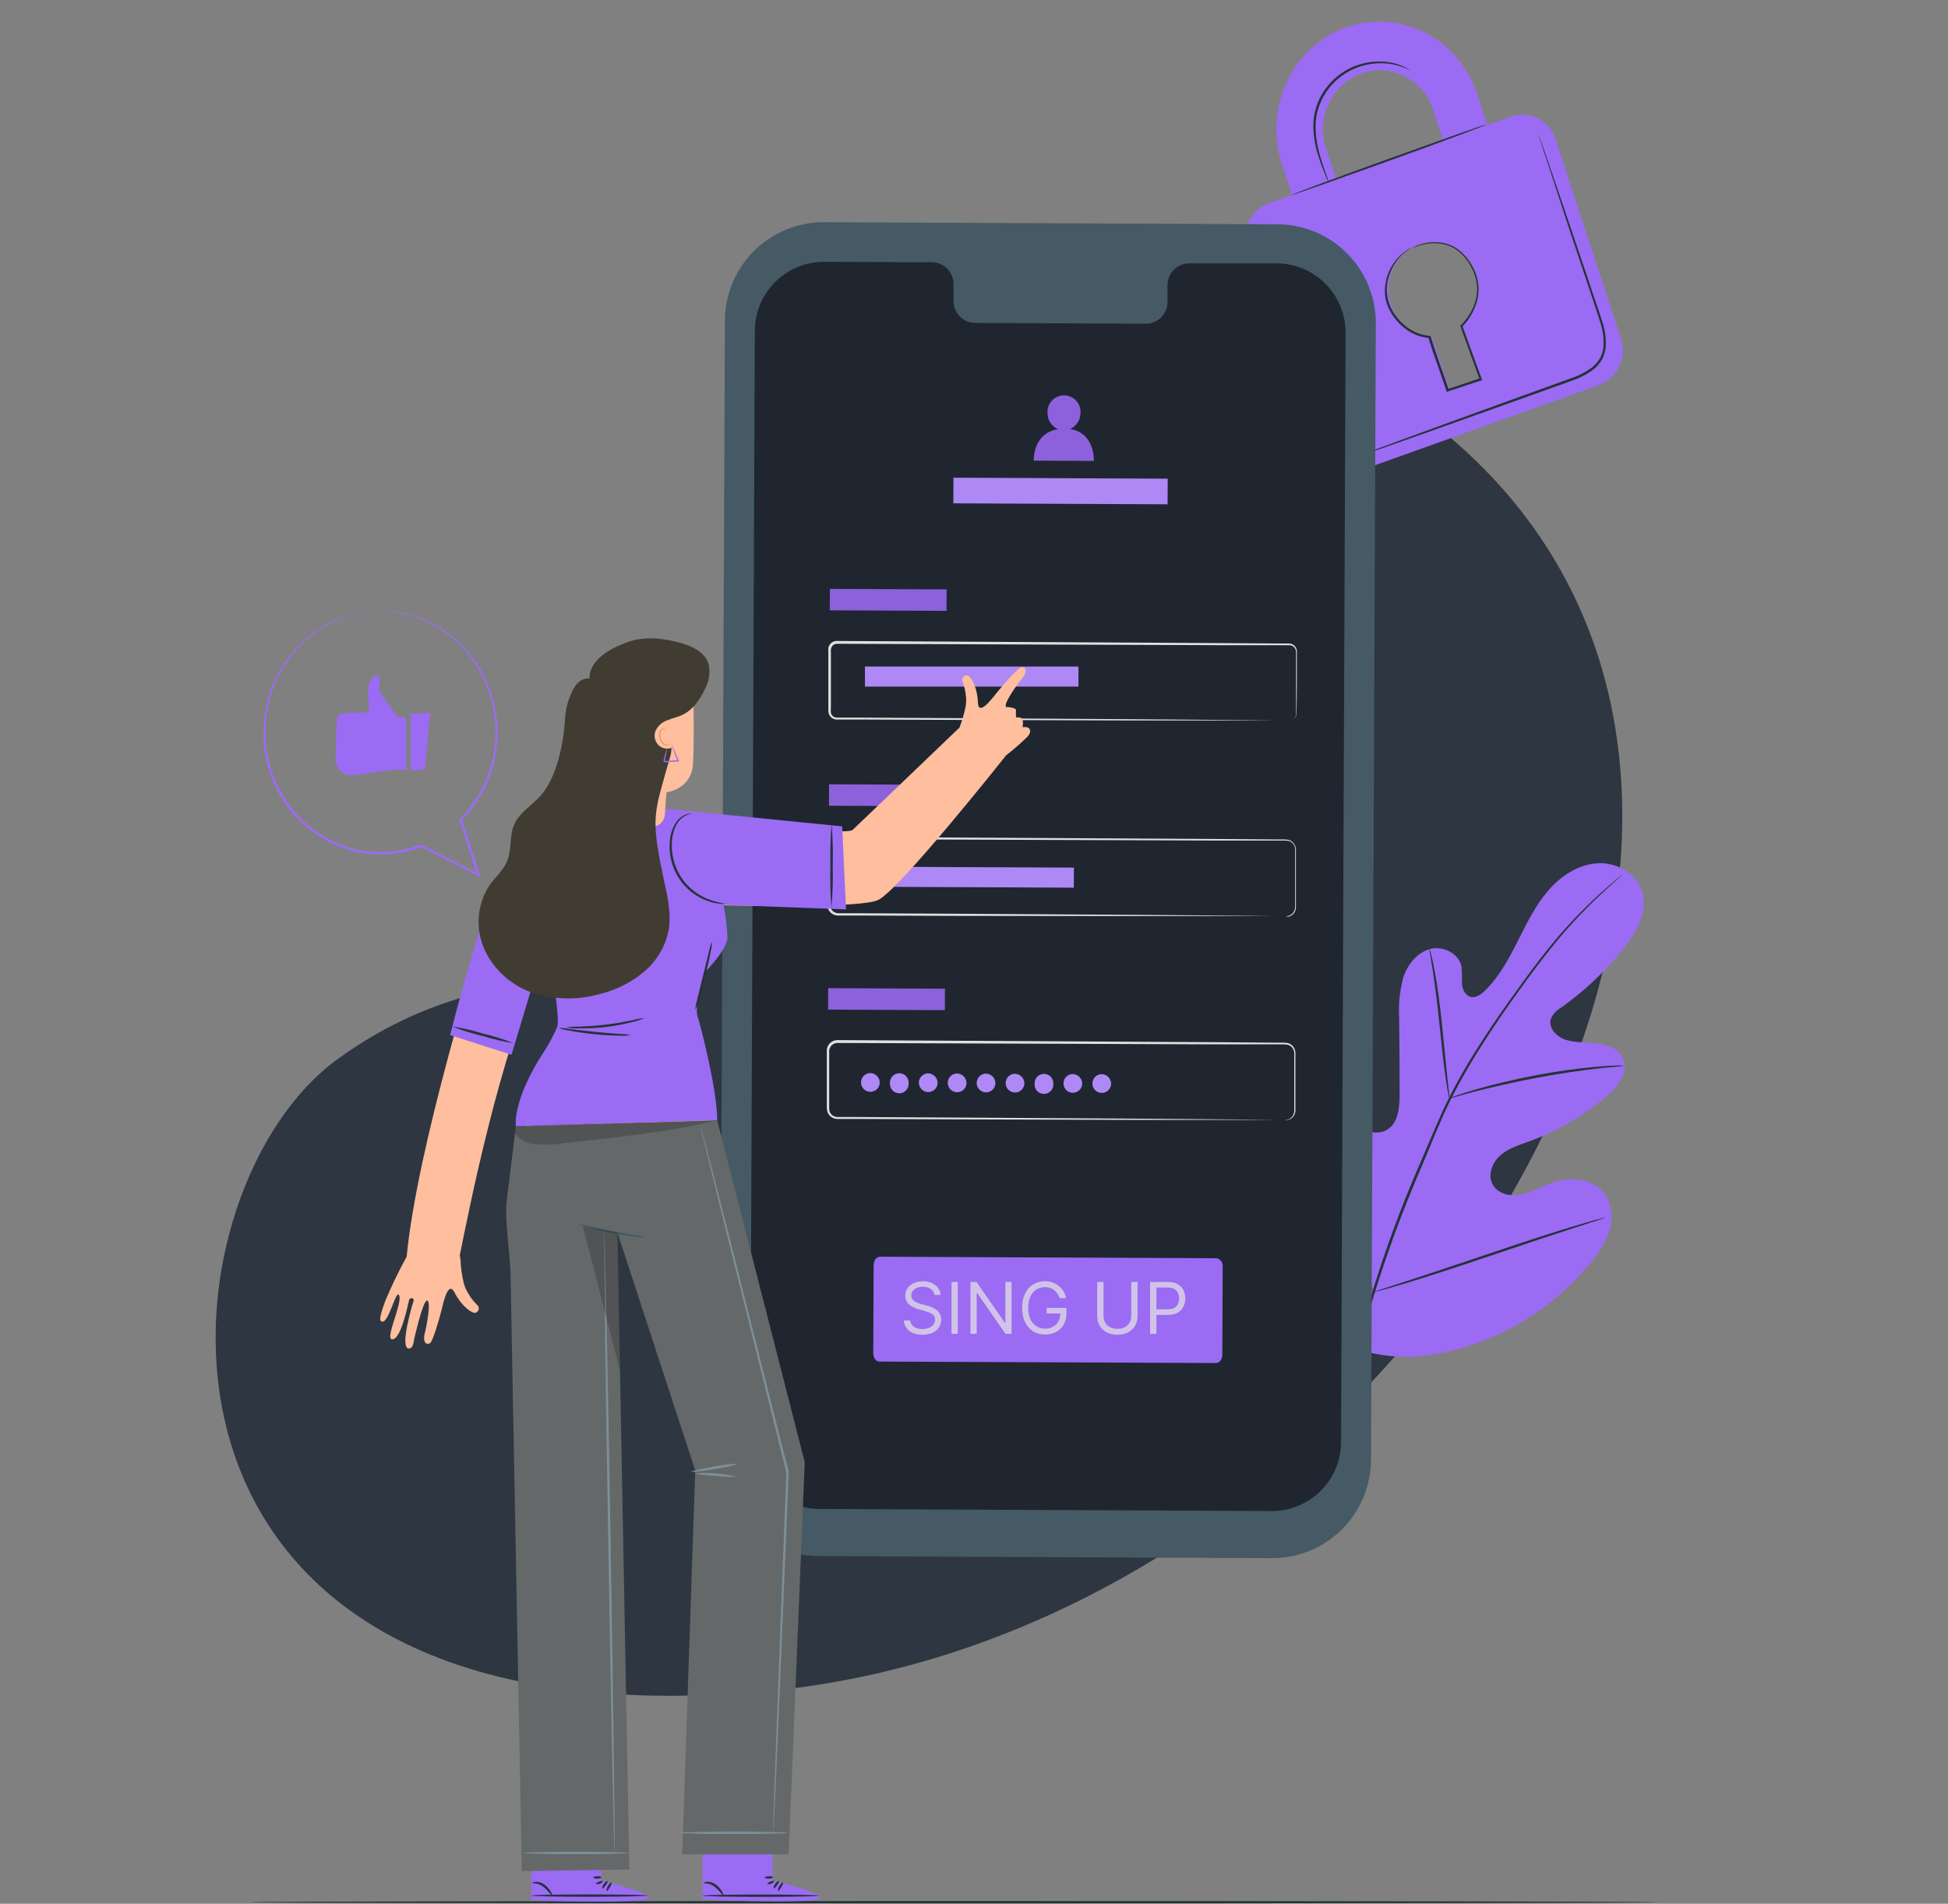 <svg width="222" height="217" viewBox="0 0 222 217" fill="none" xmlns="http://www.w3.org/2000/svg">
<rect x="0" y="0" width="222" height="217" fill="#808080" stroke="none"/>
<path d="M165.876 50.389C146.933 33.836 121.291 50.389 96.379 85.222C71.467 120.056 59.621 105.396 38.444 120.749C17.267 136.102 11.602 198.993 86.215 192.879C160.827 186.764 215.395 93.602 165.876 50.389Z" fill="#2E3641"/>
<path d="M188.879 216.823C188.879 216.896 152.959 216.958 108.665 216.958C64.37 216.958 28.435 216.896 28.435 216.823C28.435 216.751 64.349 216.689 108.665 216.689C152.98 216.689 188.879 216.756 188.879 216.823Z" fill="#263238"/>
<path d="M153.88 153.498C145.888 147.917 144.077 137.556 144.393 128.239C144.445 126.688 144.274 125.043 145.014 123.682C145.753 122.322 147.481 121.385 148.873 122.037C150.026 122.58 150.528 123.925 151.175 125.037C152.037 126.519 153.302 127.726 154.821 128.519C155.809 129.036 157.035 129.346 158.013 128.808C159.358 128.069 159.513 126.222 159.503 124.67C159.503 121.784 159.485 118.901 159.451 116.021C159.358 114.475 159.515 112.924 159.917 111.428C160.398 109.959 161.468 108.598 162.932 108.184C164.396 107.771 166.222 108.624 166.553 110.135C166.61 110.774 166.626 111.417 166.6 112.059C166.641 112.705 166.941 113.414 167.546 113.611C168.152 113.807 168.783 113.357 169.248 112.902C170.841 111.35 171.928 109.328 172.936 107.331C173.945 105.334 174.933 103.281 176.382 101.579C177.83 99.877 179.832 98.527 182.072 98.397C184.311 98.268 186.644 99.644 187.203 101.817C187.762 103.989 186.494 106.208 185.134 107.972C183.081 110.591 180.661 112.899 177.949 114.826C177.419 115.115 176.997 115.567 176.744 116.114C176.407 117.149 177.385 118.183 178.404 118.509C179.558 118.892 180.809 118.773 182.025 118.918C183.241 119.063 184.534 119.59 184.994 120.728C185.625 122.311 184.301 123.967 183.003 125.053C180.396 127.225 177.435 128.935 174.25 130.107C173.112 130.521 171.917 130.888 170.997 131.684C170.076 132.481 169.528 133.873 170.081 134.964C170.635 136.055 172.057 136.402 173.252 136.18C174.447 135.957 175.507 135.316 176.645 134.886C178.771 134.085 181.513 134.229 182.853 136.066C183.268 136.698 183.53 137.419 183.62 138.17C183.71 138.921 183.624 139.683 183.37 140.395C182.852 141.813 182.055 143.113 181.027 144.218C177.639 148.266 173.237 151.342 168.271 153.131C163.341 154.838 158.773 155.303 153.875 153.508" fill="#9B6BF3"/>
<path d="M184.927 99.675C184.927 99.675 184.88 99.727 184.777 99.82L184.317 100.229C183.913 100.591 183.318 101.118 182.568 101.817C180.442 103.791 178.467 105.923 176.661 108.195C175.507 109.628 174.312 111.252 173.04 113.016C171.767 114.78 170.453 116.683 169.15 118.706C167.76 120.839 166.487 123.046 165.338 125.317C164.738 126.501 164.21 127.738 163.667 129L162.063 132.853C159.949 137.708 158.109 142.676 156.549 147.736C155.293 151.875 154.427 156.123 153.963 160.424C153.662 163.327 153.613 166.25 153.818 169.161C153.901 170.196 153.978 170.987 154.051 171.525C154.082 171.784 154.102 171.991 154.123 172.141V172.353C154.101 172.286 154.085 172.216 154.076 172.146C154.051 171.996 154.019 171.794 153.978 171.536C153.885 171.018 153.787 170.201 153.694 169.166C153.444 166.25 153.461 163.317 153.745 160.404C154.181 156.084 155.028 151.816 156.275 147.658C157.821 142.584 159.657 137.603 161.774 132.74L163.418 128.901C163.962 127.644 164.494 126.398 165.1 125.208C166.258 122.93 167.541 120.718 168.943 118.582C170.267 116.513 171.602 114.64 172.859 112.892C174.116 111.143 175.331 109.509 176.48 108.081C178.304 105.816 180.305 103.698 182.465 101.75C183.23 101.062 183.841 100.544 184.254 100.198L184.736 99.81C184.794 99.758 184.859 99.713 184.927 99.675Z" fill="#263238"/>
<path d="M165.167 125.198C165.094 124.985 165.044 124.764 165.017 124.541C164.934 124.111 164.841 123.506 164.732 122.72C164.51 121.168 164.282 119.042 164.039 116.689C163.796 114.335 163.522 112.204 163.294 110.667C163.175 109.902 163.072 109.286 163 108.857C162.943 108.637 162.914 108.411 162.912 108.184C163.001 108.392 163.065 108.609 163.103 108.831C163.217 109.255 163.346 109.866 163.491 110.636C163.786 112.188 164.075 114.299 164.319 116.657C164.562 119.016 164.769 121.085 164.929 122.694C165.007 123.418 165.074 124.034 165.126 124.525C165.166 124.747 165.18 124.973 165.167 125.198Z" fill="#263238"/>
<path d="M185.072 121.484C184.82 121.539 184.564 121.57 184.306 121.577C183.789 121.623 183.054 121.685 182.144 121.789C180.323 121.985 177.819 122.348 175.073 122.865C172.326 123.382 169.859 123.967 168.084 124.417C167.2 124.644 166.486 124.851 166.015 124.991C165.764 125.08 165.504 125.143 165.239 125.177C165.478 125.057 165.728 124.958 165.984 124.882C166.47 124.712 167.174 124.474 168.053 124.22C169.817 123.703 172.285 123.087 175.042 122.56C177.377 122.113 179.734 121.785 182.103 121.577C183.018 121.499 183.758 121.468 184.275 121.458C184.541 121.44 184.808 121.448 185.072 121.484Z" fill="#263238"/>
<path d="M156.528 147.296C156.473 147.221 156.428 147.139 156.394 147.053L156.052 146.334C155.758 145.708 155.359 144.782 154.883 143.649C153.921 141.373 152.695 138.187 151.392 134.648C150.088 131.11 148.888 127.924 147.978 125.622C147.533 124.505 147.166 123.589 146.891 122.906L146.602 122.167C146.562 122.081 146.534 121.991 146.519 121.898C146.574 121.972 146.619 122.054 146.654 122.141L146.995 122.86C147.285 123.486 147.688 124.411 148.164 125.544C149.126 127.82 150.352 131.007 151.656 134.545C152.959 138.083 154.159 141.27 155.07 143.571C155.515 144.689 155.882 145.604 156.151 146.287C156.27 146.582 156.368 146.805 156.446 147.027C156.486 147.112 156.514 147.203 156.528 147.296Z" fill="#263238"/>
<path d="M182.951 138.776C182.868 138.824 182.779 138.86 182.687 138.885L181.922 139.144L179.092 140.059C176.702 140.835 173.402 141.942 169.781 143.163C166.16 144.384 162.844 145.47 160.439 146.194C159.239 146.561 158.261 146.841 157.584 147.027L156.803 147.229C156.712 147.258 156.618 147.277 156.523 147.286C156.606 147.238 156.695 147.202 156.787 147.177L157.553 146.918L160.382 146.003C162.772 145.227 166.072 144.12 169.693 142.899C173.314 141.678 176.625 140.592 179.03 139.868C180.235 139.501 181.208 139.221 181.891 139.035L182.672 138.833C182.762 138.804 182.856 138.785 182.951 138.776Z" fill="#263238"/>
<path d="M172.171 13.3L169.507 14.252L168.364 10.771C166.263 4.351 159.57 0.942 153.419 3.11C147.269 5.277 143.995 12.317 146.095 18.737L147.238 22.218L144.564 23.175C143.544 23.57 142.716 24.344 142.251 25.334C141.787 26.324 141.722 27.456 142.07 28.492L149.483 51.144C149.637 51.657 149.892 52.135 150.234 52.547C150.576 52.96 150.997 53.3 151.473 53.546C151.949 53.793 152.469 53.941 153.004 53.983C153.538 54.024 154.075 53.958 154.583 53.787L182.19 43.913C183.224 43.518 184.063 42.737 184.533 41.736C185.003 40.735 185.066 39.59 184.71 38.543L177.292 15.892C177.134 15.38 176.875 14.905 176.529 14.495C176.184 14.086 175.759 13.75 175.281 13.508C174.804 13.267 174.282 13.123 173.747 13.088C173.213 13.052 172.677 13.124 172.171 13.3ZM151.128 16.921C150.562 15.252 150.663 13.428 151.411 11.832C152.16 10.236 153.497 8.992 155.142 8.36C155.954 8.082 156.814 7.971 157.671 8.032C158.527 8.094 159.363 8.327 160.127 8.719C160.891 9.111 161.569 9.652 162.119 10.311C162.669 10.97 163.081 11.733 163.33 12.555L164.468 16.036L152.266 20.402L151.128 16.921ZM166.646 37.022L168.539 42.806C168.574 42.922 168.563 43.046 168.508 43.154C168.453 43.262 168.359 43.345 168.245 43.385L165.591 44.331C165.485 44.361 165.372 44.348 165.276 44.296C165.18 44.244 165.107 44.157 165.074 44.052L163.165 38.295C162.112 38.237 161.103 37.86 160.271 37.213C159.438 36.566 158.824 35.68 158.509 34.674C158.059 33.344 158.142 31.892 158.738 30.621C159.335 29.35 160.401 28.359 161.711 27.856C162.359 27.635 163.044 27.547 163.726 27.596C164.408 27.645 165.073 27.831 165.682 28.143C166.29 28.455 166.83 28.886 167.269 29.411C167.707 29.936 168.036 30.543 168.234 31.198C168.567 32.22 168.595 33.316 168.313 34.354C168.032 35.391 167.455 36.324 166.651 37.038L166.646 37.022Z" fill="#9B6BF3"/>
<path d="M169.388 14.19C169.388 14.262 164.448 16.119 158.303 18.328C152.157 20.537 147.145 22.311 147.119 22.259C147.093 22.207 152.059 20.335 158.209 18.121C164.36 15.907 169.362 14.123 169.388 14.19Z" fill="#263238"/>
<path d="M175.254 15.142C175.277 15.186 175.296 15.233 175.311 15.281C175.352 15.385 175.399 15.519 175.461 15.685C175.595 16.062 175.781 16.585 176.014 17.236L178.001 23.02C178.828 25.472 179.816 28.379 180.913 31.607C181.43 33.226 182.04 34.912 182.609 36.686C182.914 37.6 183.046 38.563 182.997 39.526C182.954 40.027 182.811 40.514 182.578 40.959C182.33 41.403 181.998 41.794 181.601 42.112C180.802 42.696 179.915 43.148 178.973 43.452L176.309 44.409L171.266 46.214L162.725 49.256L156.958 51.284L155.406 51.801L154.992 51.935C154.948 51.955 154.901 51.968 154.852 51.972C154.852 51.972 154.894 51.972 154.982 51.91L155.385 51.749L156.937 51.165L162.674 49.054L171.198 45.951L176.231 44.13L178.895 43.168C179.81 42.876 180.672 42.437 181.446 41.869C181.815 41.574 182.124 41.211 182.356 40.798C182.575 40.387 182.707 39.934 182.744 39.469C182.792 38.542 182.665 37.614 182.372 36.733C181.813 34.974 181.223 33.272 180.69 31.653C179.614 28.42 178.621 25.503 177.835 23.051C177.049 20.599 176.387 18.628 175.931 17.242C175.714 16.564 175.549 16.036 175.414 15.654L175.29 15.24C175.274 15.208 175.262 15.175 175.254 15.142Z" fill="#263238"/>
<path d="M160.687 8.008C160.687 8.008 160.413 7.874 159.906 7.667C159.183 7.389 158.419 7.235 157.645 7.212C156.499 7.172 155.357 7.388 154.304 7.843C153.023 8.409 151.927 9.325 151.143 10.486C150.354 11.643 149.93 13.011 149.928 14.412C149.938 15.56 150.113 16.701 150.445 17.8C150.714 18.742 150.993 19.492 151.179 20.014C151.289 20.28 151.379 20.553 151.448 20.832C151.302 20.584 151.179 20.322 151.081 20.05C150.869 19.533 150.564 18.799 150.264 17.852C149.896 16.741 149.695 15.582 149.669 14.412C149.655 12.958 150.089 11.535 150.91 10.336C151.722 9.133 152.862 8.188 154.195 7.615C155.282 7.158 156.458 6.956 157.635 7.025C158.426 7.066 159.202 7.25 159.927 7.569C160.12 7.658 160.307 7.762 160.485 7.879C160.559 7.911 160.627 7.955 160.687 8.008Z" fill="#263238"/>
<path d="M160.925 28.249C161.008 28.199 161.094 28.156 161.184 28.12C161.443 28.003 161.711 27.908 161.986 27.835C162.422 27.707 162.871 27.63 163.325 27.608C163.943 27.575 164.561 27.668 165.141 27.882C166.465 28.348 167.681 29.698 168.281 31.503C168.569 32.472 168.569 33.503 168.281 34.472C167.962 35.524 167.39 36.481 166.615 37.26L166.646 37.121C167.334 39.009 168.084 41.057 168.86 43.194L168.907 43.323L168.777 43.369L167.593 43.763L165.006 44.626L164.877 44.668L164.836 44.538C164.127 42.397 163.351 40.4 162.767 38.44L162.88 38.528C161.869 38.444 160.905 38.064 160.108 37.436C159.387 36.881 158.795 36.175 158.375 35.367C157.996 34.651 157.807 33.849 157.827 33.039C157.851 32.211 158.057 31.399 158.432 30.66C158.807 29.922 159.34 29.275 159.994 28.767C160.263 28.548 160.565 28.373 160.889 28.249C160.597 28.423 160.314 28.611 160.041 28.813C159.322 29.421 158.772 30.203 158.442 31.084C158.159 31.748 158.027 32.468 158.055 33.189C158.082 33.911 158.269 34.618 158.603 35.258C159.016 36.035 159.593 36.713 160.294 37.245C161.054 37.842 161.974 38.201 162.937 38.279H163.025L163.051 38.357C163.62 40.281 164.401 42.294 165.12 44.445L164.95 44.363L167.536 43.499L168.715 43.1L168.633 43.276C167.862 41.14 167.117 39.086 166.434 37.198V37.121L166.496 37.059C167.248 36.312 167.809 35.394 168.131 34.384C168.405 33.458 168.405 32.471 168.131 31.544C167.567 29.806 166.403 28.487 165.141 28.022C164.582 27.806 163.986 27.706 163.387 27.727C162.941 27.737 162.496 27.798 162.063 27.908C161.292 28.099 160.93 28.275 160.925 28.249Z" fill="#263238"/>
<path d="M144.936 177.608L93.265 177.37C90.281 177.354 87.426 176.154 85.326 174.034C83.226 171.914 82.054 169.047 82.066 166.063L82.614 36.531C82.62 35.053 82.918 33.59 83.49 32.227C84.061 30.863 84.896 29.626 85.946 28.585C86.996 27.545 88.241 26.721 89.61 26.162C90.978 25.603 92.444 25.319 93.922 25.327L145.588 25.565C148.572 25.58 151.428 26.779 153.529 28.898C155.629 31.017 156.803 33.883 156.792 36.867L156.244 166.394C156.238 167.873 155.94 169.336 155.369 170.7C154.797 172.064 153.963 173.302 152.913 174.343C151.863 175.384 150.618 176.209 149.249 176.769C147.881 177.329 146.415 177.615 144.936 177.608Z" fill="#455A64"/>
<path d="M145.51 30.018H135.496C135.169 30.024 134.847 30.095 134.547 30.226C134.248 30.356 133.977 30.545 133.75 30.78C133.523 31.015 133.345 31.293 133.226 31.597C133.106 31.902 133.048 32.226 133.054 32.553V34.369C133.06 34.695 133.002 35.02 132.883 35.324C132.763 35.628 132.585 35.905 132.358 36.14C132.131 36.375 131.86 36.563 131.561 36.693C131.261 36.823 130.939 36.893 130.613 36.898L111.091 36.81C110.43 36.793 109.804 36.514 109.349 36.035C108.894 35.556 108.648 34.915 108.665 34.255V32.439C108.681 31.78 108.436 31.14 107.982 30.661C107.528 30.183 106.903 29.903 106.244 29.884H102.721L93.953 29.843C91.868 29.83 89.862 30.645 88.376 32.108C86.89 33.571 86.044 35.563 86.023 37.648L85.506 164.082C85.501 165.116 85.7 166.142 86.092 167.099C86.483 168.057 87.06 168.928 87.788 169.663C88.516 170.398 89.382 170.982 90.336 171.382C91.29 171.783 92.313 171.991 93.348 171.996L144.91 172.234C145.946 172.239 146.972 172.039 147.93 171.648C148.888 171.256 149.76 170.679 150.495 169.951C151.231 169.222 151.815 168.356 152.216 167.401C152.616 166.446 152.825 165.422 152.83 164.387L153.347 37.953C153.359 35.862 152.541 33.852 151.071 32.364C149.602 30.876 147.602 30.032 145.51 30.018Z" fill="#1F2630"/>
<path d="M138.574 155.365L100.233 155.2C99.835 155.2 99.514 154.765 99.519 154.238L99.561 144.208C99.561 143.69 99.886 143.246 100.285 143.246L138.625 143.421C138.846 143.46 139.044 143.582 139.177 143.762C139.31 143.942 139.368 144.167 139.339 144.389L139.303 154.408C139.303 154.941 138.972 155.371 138.574 155.365Z" fill="#9B6BF3"/>
<g opacity="0.7">
<path d="M106.488 147.601C106.453 147.309 106.313 147.082 106.067 146.92C105.82 146.758 105.518 146.677 105.16 146.677C104.898 146.677 104.669 146.72 104.473 146.804C104.278 146.889 104.126 147.006 104.016 147.154C103.909 147.302 103.855 147.47 103.855 147.659C103.855 147.817 103.892 147.953 103.967 148.066C104.044 148.178 104.142 148.271 104.262 148.346C104.381 148.42 104.506 148.48 104.637 148.528C104.768 148.574 104.888 148.612 104.998 148.641L105.599 148.803C105.753 148.843 105.924 148.899 106.113 148.97C106.303 149.041 106.485 149.139 106.659 149.262C106.834 149.383 106.978 149.539 107.092 149.729C107.205 149.92 107.262 150.154 107.262 150.431C107.262 150.751 107.178 151.039 107.011 151.297C106.845 151.555 106.603 151.76 106.283 151.912C105.965 152.065 105.58 152.141 105.125 152.141C104.702 152.141 104.335 152.072 104.025 151.936C103.717 151.799 103.475 151.608 103.297 151.364C103.122 151.119 103.023 150.835 103 150.512H103.739C103.758 150.735 103.834 150.92 103.964 151.066C104.097 151.211 104.265 151.319 104.467 151.39C104.671 151.459 104.89 151.494 105.125 151.494C105.399 151.494 105.644 151.449 105.862 151.361C106.079 151.27 106.251 151.145 106.378 150.986C106.505 150.824 106.569 150.635 106.569 150.42C106.569 150.223 106.514 150.063 106.404 149.94C106.295 149.817 106.15 149.717 105.971 149.64C105.792 149.563 105.599 149.496 105.391 149.438L104.663 149.23C104.201 149.097 103.835 148.908 103.566 148.661C103.296 148.415 103.162 148.092 103.162 147.694C103.162 147.363 103.251 147.074 103.43 146.828C103.611 146.579 103.854 146.387 104.158 146.25C104.464 146.111 104.806 146.042 105.183 146.042C105.564 146.042 105.903 146.11 106.199 146.247C106.496 146.382 106.731 146.567 106.904 146.802C107.079 147.036 107.172 147.303 107.181 147.601H106.488Z" fill="#E8E8E3"/>
<path d="M109.155 146.123V152.037H108.439V146.123H109.155Z" fill="#E8E8E3"/>
<path d="M115.281 146.123V152.037H114.588L111.365 147.393H111.307V152.037H110.591V146.123H111.284L114.518 150.778H114.576V146.123H115.281Z" fill="#E8E8E3"/>
<path d="M120.756 147.971C120.693 147.777 120.609 147.602 120.505 147.448C120.403 147.292 120.281 147.16 120.138 147.05C119.998 146.94 119.838 146.856 119.659 146.799C119.48 146.741 119.284 146.712 119.07 146.712C118.719 146.712 118.401 146.802 118.114 146.983C117.827 147.164 117.599 147.431 117.43 147.783C117.26 148.136 117.176 148.568 117.176 149.08C117.176 149.592 117.261 150.024 117.433 150.376C117.604 150.729 117.836 150.995 118.128 151.176C118.421 151.357 118.75 151.448 119.116 151.448C119.455 151.448 119.753 151.375 120.011 151.231C120.271 151.085 120.473 150.879 120.618 150.613C120.764 150.345 120.837 150.031 120.837 149.669L121.056 149.715H119.278V149.08H121.53V149.715C121.53 150.202 121.426 150.626 121.218 150.986C121.012 151.346 120.727 151.625 120.363 151.823C120.002 152.019 119.586 152.117 119.116 152.117C118.592 152.117 118.132 151.994 117.736 151.748C117.341 151.501 117.033 151.151 116.812 150.697C116.592 150.243 116.483 149.704 116.483 149.08C116.483 148.612 116.545 148.191 116.67 147.818C116.797 147.443 116.976 147.123 117.207 146.859C117.438 146.596 117.712 146.393 118.027 146.253C118.343 146.112 118.691 146.042 119.07 146.042C119.382 146.042 119.672 146.089 119.942 146.184C120.213 146.276 120.455 146.408 120.667 146.579C120.88 146.749 121.058 146.952 121.201 147.188C121.343 147.423 121.441 147.684 121.495 147.971H120.756Z" fill="#E8E8E3"/>
<path d="M128.924 146.123H129.64V150.038C129.64 150.443 129.545 150.804 129.354 151.121C129.166 151.437 128.899 151.686 128.555 151.869C128.21 152.05 127.806 152.141 127.342 152.141C126.878 152.141 126.474 152.05 126.129 151.869C125.785 151.686 125.517 151.437 125.326 151.121C125.138 150.804 125.043 150.443 125.043 150.038V146.123H125.76V149.981C125.76 150.269 125.823 150.526 125.95 150.752C126.077 150.975 126.258 151.151 126.493 151.28C126.73 151.407 127.013 151.471 127.342 151.471C127.671 151.471 127.954 151.407 128.191 151.28C128.428 151.151 128.609 150.975 128.734 150.752C128.861 150.526 128.924 150.269 128.924 149.981V146.123Z" fill="#E8E8E3"/>
<path d="M131.07 152.037V146.123H133.069C133.533 146.123 133.912 146.207 134.206 146.374C134.503 146.54 134.722 146.764 134.865 147.047C135.007 147.33 135.078 147.646 135.078 147.994C135.078 148.343 135.007 148.659 134.865 148.944C134.724 149.229 134.507 149.456 134.212 149.626C133.918 149.793 133.54 149.877 133.08 149.877H131.648V149.241H133.057C133.375 149.241 133.63 149.187 133.822 149.077C134.015 148.967 134.154 148.819 134.241 148.632C134.329 148.444 134.374 148.231 134.374 147.994C134.374 147.757 134.329 147.546 134.241 147.359C134.154 147.172 134.014 147.026 133.819 146.92C133.625 146.812 133.367 146.758 133.045 146.758H131.787V152.037H131.07Z" fill="#E8E8E3"/>
</g>
<path d="M107.88 67.185L94.576 67.125L94.565 69.566L107.869 69.627L107.88 67.185Z" fill="#9B6BF3"/>
<path opacity="0.1" d="M107.88 67.185L94.576 67.125L94.565 69.566L107.869 69.627L107.88 67.185Z" fill="black"/>
<path d="M146.881 82.176C146.986 82.165 147.088 82.141 147.186 82.103C147.329 82.047 147.454 81.952 147.545 81.829C147.637 81.705 147.692 81.558 147.704 81.405C147.704 80.582 147.704 79.382 147.704 77.841C147.704 77.07 147.704 76.206 147.704 75.254C147.704 75.022 147.704 74.779 147.704 74.535C147.737 74.299 147.686 74.059 147.559 73.858C147.488 73.761 147.395 73.682 147.288 73.628C147.181 73.573 147.063 73.544 146.943 73.542H146.136H138.662L95.396 73.382C95.286 73.38 95.176 73.405 95.077 73.454C94.978 73.504 94.892 73.577 94.827 73.666C94.702 73.869 94.655 74.109 94.693 74.344C94.693 74.861 94.693 75.379 94.693 75.896C94.693 76.93 94.693 77.965 94.693 79C94.693 79.517 94.693 80.034 94.693 80.551C94.671 80.792 94.671 81.035 94.693 81.276C94.72 81.379 94.77 81.475 94.841 81.555C94.91 81.636 94.998 81.7 95.096 81.741C95.198 81.782 95.307 81.801 95.417 81.798H98.05L109.539 81.86L128.988 81.979L142.101 82.083L145.665 82.124H146.591C146.804 82.124 146.907 82.124 146.907 82.124H146.591H145.665H142.101H128.988L109.539 82.062L98.05 82.015H95.417C95.272 82.021 95.128 81.996 94.993 81.943C94.857 81.885 94.736 81.796 94.639 81.684C94.542 81.572 94.472 81.439 94.434 81.296C94.404 81.16 94.394 81.021 94.403 80.882V80.5C94.403 79.982 94.403 79.465 94.403 78.948C94.403 77.913 94.403 76.879 94.403 75.844C94.403 75.327 94.403 74.81 94.403 74.292C94.393 74.155 94.393 74.016 94.403 73.879C94.422 73.726 94.481 73.582 94.574 73.46C94.663 73.335 94.781 73.233 94.918 73.164C95.055 73.094 95.207 73.059 95.36 73.061L138.625 73.299L146.1 73.351H146.907C147.049 73.351 147.189 73.385 147.315 73.451C147.441 73.517 147.55 73.612 147.631 73.728C147.777 73.953 147.836 74.224 147.797 74.489C147.797 74.732 147.797 74.975 147.797 75.208C147.797 76.149 147.797 77.013 147.797 77.794C147.797 79.346 147.76 80.536 147.75 81.364C147.737 81.523 147.68 81.675 147.583 81.802C147.487 81.93 147.357 82.027 147.207 82.083C147.109 82.143 146.996 82.175 146.881 82.176Z" fill="#E0E0E0"/>
<path d="M122.905 75.979H98.573V78.26H122.905V75.979Z" fill="#9B6BF3"/>
<path opacity="0.2" d="M122.905 75.979H98.573V78.26H122.905V75.979Z" fill="#FCFCFC"/>
<path d="M107.79 89.458L94.485 89.398L94.474 91.84L107.779 91.9L107.79 89.458Z" fill="#9B6BF3"/>
<path opacity="0.1" d="M107.79 89.458L94.485 89.398L94.474 91.84L107.779 91.9L107.79 89.458Z" fill="black"/>
<path d="M146.545 104.45C146.649 104.437 146.753 104.418 146.855 104.393C147 104.347 147.133 104.27 147.245 104.169C147.357 104.067 147.447 103.942 147.507 103.803C147.588 103.594 147.62 103.369 147.6 103.146C147.6 102.898 147.6 102.629 147.6 102.329C147.6 101.729 147.6 101.046 147.6 100.26V96.975C147.625 96.737 147.572 96.498 147.45 96.292C147.322 96.081 147.122 95.925 146.886 95.853C146.628 95.806 146.366 95.793 146.105 95.811H138.661L95.546 95.651C95.314 95.651 95.091 95.736 94.916 95.889C94.742 96.042 94.63 96.254 94.6 96.484C94.6 96.975 94.6 97.518 94.6 98.035C94.6 99.07 94.6 100.105 94.6 101.139C94.6 101.656 94.6 102.174 94.6 102.691C94.58 102.933 94.591 103.176 94.631 103.415C94.695 103.625 94.828 103.807 95.008 103.932C95.199 104.054 95.424 104.112 95.65 104.098H96.369H97.864L109.311 104.155L128.693 104.274L141.76 104.377L145.314 104.419H141.76H128.693L109.301 104.398L97.853 104.357H95.603C95.323 104.373 95.046 104.299 94.812 104.144C94.576 103.981 94.404 103.742 94.325 103.467C94.279 103.204 94.265 102.936 94.284 102.67C94.284 102.153 94.284 101.636 94.284 101.118C94.284 100.084 94.284 99.049 94.284 98.015C94.284 97.498 94.284 96.98 94.284 96.463C94.322 96.167 94.466 95.895 94.69 95.698C94.913 95.501 95.201 95.392 95.5 95.392L138.615 95.63L146.058 95.687C146.336 95.67 146.614 95.689 146.886 95.744C147.155 95.832 147.382 96.016 147.522 96.261C147.656 96.489 147.714 96.754 147.688 97.016C147.688 97.26 147.688 97.498 147.688 97.735C147.688 98.672 147.688 99.53 147.688 100.322C147.688 101.113 147.688 101.781 147.688 102.391C147.688 102.686 147.688 102.96 147.688 103.213C147.707 103.445 147.669 103.677 147.579 103.891C147.512 104.034 147.415 104.16 147.294 104.262C147.174 104.364 147.033 104.438 146.881 104.481C146.768 104.49 146.654 104.48 146.545 104.45Z" fill="#E0E0E0"/>
<path d="M107.689 112.699L94.385 112.639L94.374 115.08L107.678 115.141L107.689 112.699Z" fill="#9B6BF3"/>
<path opacity="0.1" d="M107.689 112.699L94.385 112.639L94.374 115.08L107.678 115.141L107.689 112.699Z" fill="black"/>
<path d="M146.442 127.681C146.546 127.668 146.65 127.649 146.752 127.624C146.896 127.578 147.028 127.502 147.141 127.402C147.253 127.301 147.343 127.177 147.404 127.039C147.485 126.83 147.517 126.606 147.497 126.382C147.497 126.129 147.497 125.865 147.497 125.56C147.497 124.965 147.497 124.277 147.497 123.491V120.206C147.521 119.968 147.469 119.729 147.347 119.523C147.216 119.316 147.016 119.162 146.783 119.089C146.526 119.041 146.263 119.025 146.002 119.042H138.558L95.443 118.882C95.211 118.882 94.987 118.967 94.813 119.12C94.639 119.273 94.526 119.485 94.496 119.715C94.496 120.232 94.496 120.749 94.496 121.266C94.496 122.301 94.496 123.336 94.496 124.37C94.496 124.887 94.496 125.405 94.496 125.922C94.477 126.162 94.487 126.403 94.527 126.641C94.589 126.852 94.723 127.035 94.905 127.158C95.095 127.282 95.32 127.34 95.546 127.324H97.797L109.244 127.386L128.626 127.505L141.693 127.608L145.247 127.65H141.693H128.626L109.244 127.593L97.797 127.546H95.546C95.266 127.565 94.988 127.49 94.755 127.334C94.52 127.171 94.348 126.932 94.269 126.656C94.222 126.394 94.209 126.126 94.227 125.86C94.227 125.343 94.227 124.825 94.227 124.308C94.227 123.273 94.227 122.239 94.227 121.204C94.227 120.687 94.227 120.17 94.227 119.627C94.264 119.331 94.407 119.059 94.63 118.862C94.853 118.665 95.14 118.556 95.438 118.556L138.553 118.794L145.997 118.851C146.274 118.834 146.552 118.853 146.824 118.908C147.093 118.995 147.32 119.18 147.461 119.425C147.594 119.653 147.652 119.917 147.626 120.18C147.626 120.423 147.626 120.666 147.626 120.899C147.626 121.835 147.626 122.694 147.626 123.486C147.626 124.277 147.626 124.944 147.626 125.555C147.626 125.85 147.626 126.124 147.626 126.377C147.646 126.608 147.609 126.841 147.517 127.055C147.45 127.198 147.353 127.324 147.233 127.426C147.112 127.528 146.971 127.602 146.819 127.644C146.698 127.686 146.569 127.698 146.442 127.681Z" fill="#E0E0E0"/>
<path d="M122.386 98.898L98.053 98.787L98.043 101.068L122.375 101.179L122.386 98.898Z" fill="#9B6BF3"/>
<path opacity="0.2" d="M122.386 98.898L98.053 98.787L98.043 101.068L122.375 101.179L122.386 98.898Z" fill="#FCFCFC"/>
<path d="M100.254 123.46C100.238 123.668 100.162 123.867 100.035 124.032C99.908 124.197 99.735 124.322 99.537 124.389C99.34 124.457 99.127 124.466 98.925 124.414C98.723 124.362 98.541 124.251 98.401 124.097C98.261 123.942 98.169 123.75 98.138 123.543C98.106 123.337 98.135 123.126 98.223 122.937C98.31 122.747 98.451 122.587 98.628 122.477C98.805 122.367 99.01 122.311 99.219 122.317C99.507 122.333 99.777 122.462 99.971 122.676C100.165 122.89 100.266 123.171 100.254 123.46Z" fill="#9B6BF3"/>
<path d="M103.549 123.475C103.559 123.621 103.539 123.767 103.49 123.905C103.441 124.043 103.365 124.169 103.265 124.276C103.165 124.383 103.045 124.468 102.911 124.527C102.777 124.585 102.632 124.615 102.486 124.615C102.34 124.615 102.195 124.585 102.061 124.527C101.927 124.468 101.806 124.383 101.706 124.276C101.607 124.169 101.53 124.043 101.481 123.905C101.433 123.767 101.413 123.621 101.423 123.475C101.413 123.329 101.433 123.183 101.481 123.045C101.53 122.907 101.607 122.781 101.706 122.674C101.806 122.567 101.927 122.482 102.061 122.424C102.195 122.365 102.34 122.335 102.486 122.335C102.632 122.335 102.777 122.365 102.911 122.424C103.045 122.482 103.165 122.567 103.265 122.674C103.365 122.781 103.441 122.907 103.49 123.045C103.539 123.183 103.559 123.329 103.549 123.475Z" fill="#9B6BF3"/>
<path d="M106.849 123.491C106.834 123.699 106.758 123.898 106.63 124.063C106.503 124.228 106.33 124.353 106.133 124.42C105.935 124.488 105.723 124.497 105.521 124.445C105.319 124.393 105.136 124.282 104.996 124.128C104.856 123.973 104.765 123.781 104.733 123.574C104.701 123.368 104.731 123.157 104.818 122.968C104.905 122.778 105.046 122.618 105.223 122.508C105.4 122.398 105.606 122.342 105.814 122.348C106.102 122.365 106.372 122.494 106.565 122.708C106.758 122.922 106.86 123.203 106.849 123.491Z" fill="#9B6BF3"/>
<path d="M110.144 123.506C110.129 123.714 110.053 123.913 109.925 124.079C109.798 124.244 109.625 124.368 109.428 124.436C109.23 124.504 109.018 124.512 108.815 124.46C108.613 124.408 108.431 124.298 108.291 124.143C108.151 123.989 108.06 123.796 108.028 123.59C107.996 123.384 108.026 123.173 108.113 122.983C108.2 122.794 108.341 122.634 108.518 122.524C108.695 122.413 108.901 122.358 109.109 122.363C109.397 122.38 109.667 122.51 109.86 122.724C110.053 122.937 110.155 123.218 110.144 123.506Z" fill="#9B6BF3"/>
<path d="M113.439 123.517C113.425 123.725 113.35 123.925 113.223 124.091C113.096 124.257 112.923 124.382 112.726 124.45C112.529 124.519 112.316 124.528 112.113 124.476C111.911 124.425 111.728 124.315 111.587 124.161C111.447 124.006 111.355 123.814 111.323 123.607C111.291 123.401 111.32 123.19 111.407 123C111.494 122.81 111.635 122.65 111.813 122.539C111.99 122.429 112.196 122.373 112.404 122.379C112.691 122.396 112.96 122.525 113.153 122.737C113.346 122.95 113.449 123.229 113.439 123.517Z" fill="#9B6BF3"/>
<path d="M116.739 123.532C116.725 123.739 116.651 123.938 116.525 124.104C116.4 124.269 116.228 124.394 116.033 124.464C115.837 124.533 115.625 124.544 115.423 124.495C115.221 124.445 115.038 124.338 114.897 124.186C114.755 124.034 114.661 123.844 114.626 123.639C114.591 123.434 114.616 123.224 114.7 123.033C114.783 122.843 114.92 122.681 115.094 122.567C115.268 122.454 115.471 122.394 115.679 122.394C115.97 122.405 116.245 122.531 116.444 122.744C116.643 122.957 116.749 123.241 116.739 123.532Z" fill="#9B6BF3"/>
<path d="M120.034 123.548C120.045 123.693 120.025 123.84 119.976 123.978C119.927 124.115 119.85 124.242 119.751 124.349C119.651 124.456 119.53 124.541 119.396 124.599C119.262 124.657 119.118 124.687 118.971 124.687C118.825 124.687 118.681 124.657 118.546 124.599C118.412 124.541 118.292 124.456 118.192 124.349C118.092 124.242 118.016 124.115 117.967 123.978C117.918 123.84 117.898 123.693 117.908 123.548C117.898 123.402 117.918 123.255 117.967 123.118C118.016 122.98 118.092 122.854 118.192 122.747C118.292 122.64 118.412 122.555 118.546 122.496C118.681 122.438 118.825 122.408 118.971 122.408C119.118 122.408 119.262 122.438 119.396 122.496C119.53 122.555 119.651 122.64 119.751 122.747C119.85 122.854 119.927 122.98 119.976 123.118C120.025 123.255 120.045 123.402 120.034 123.548Z" fill="#9B6BF3"/>
<path d="M123.329 123.563C123.315 123.77 123.241 123.969 123.115 124.135C122.99 124.3 122.819 124.425 122.623 124.495C122.427 124.564 122.215 124.575 122.013 124.526C121.811 124.476 121.628 124.369 121.487 124.217C121.345 124.065 121.251 123.875 121.216 123.67C121.181 123.465 121.207 123.255 121.29 123.064C121.373 122.874 121.51 122.712 121.684 122.598C121.858 122.485 122.061 122.425 122.269 122.425C122.56 122.436 122.836 122.562 123.034 122.775C123.233 122.988 123.339 123.272 123.329 123.563Z" fill="#9B6BF3"/>
<path d="M126.624 123.579C126.61 123.787 126.535 123.987 126.408 124.153C126.281 124.319 126.109 124.444 125.911 124.512C125.714 124.581 125.501 124.59 125.298 124.539C125.096 124.487 124.913 124.377 124.773 124.223C124.632 124.068 124.54 123.876 124.508 123.669C124.476 123.463 124.506 123.252 124.593 123.062C124.68 122.872 124.821 122.712 124.998 122.601C125.175 122.491 125.381 122.435 125.59 122.441C125.877 122.458 126.145 122.587 126.338 122.799C126.532 123.012 126.634 123.292 126.624 123.579Z" fill="#9B6BF3"/>
<g opacity="0.2">
<path d="M100.254 123.46C100.238 123.668 100.162 123.867 100.035 124.032C99.908 124.197 99.735 124.322 99.537 124.389C99.34 124.457 99.127 124.466 98.925 124.414C98.723 124.362 98.541 124.251 98.401 124.097C98.261 123.942 98.169 123.75 98.138 123.543C98.106 123.337 98.135 123.126 98.223 122.937C98.31 122.747 98.451 122.587 98.628 122.477C98.805 122.367 99.01 122.311 99.219 122.317C99.507 122.333 99.777 122.462 99.971 122.676C100.165 122.89 100.266 123.171 100.254 123.46Z" fill="#FCFCFC"/>
<path d="M103.549 123.475C103.559 123.621 103.539 123.767 103.49 123.905C103.441 124.043 103.365 124.169 103.265 124.276C103.165 124.383 103.045 124.468 102.911 124.527C102.777 124.585 102.632 124.615 102.486 124.615C102.34 124.615 102.195 124.585 102.061 124.527C101.927 124.468 101.806 124.383 101.706 124.276C101.607 124.169 101.53 124.043 101.481 123.905C101.433 123.767 101.413 123.621 101.423 123.475C101.413 123.329 101.433 123.183 101.481 123.045C101.53 122.907 101.607 122.781 101.706 122.674C101.806 122.567 101.927 122.482 102.061 122.424C102.195 122.366 102.34 122.335 102.486 122.335C102.632 122.335 102.777 122.366 102.911 122.424C103.045 122.482 103.165 122.567 103.265 122.674C103.365 122.781 103.441 122.907 103.49 123.045C103.539 123.183 103.559 123.329 103.549 123.475Z" fill="#FCFCFC"/>
<path d="M106.849 123.491C106.834 123.699 106.758 123.898 106.63 124.063C106.503 124.228 106.33 124.353 106.133 124.42C105.935 124.488 105.722 124.497 105.52 124.445C105.318 124.393 105.136 124.282 104.996 124.128C104.856 123.973 104.764 123.781 104.733 123.574C104.701 123.368 104.731 123.157 104.818 122.968C104.905 122.778 105.046 122.618 105.223 122.508C105.4 122.398 105.606 122.342 105.814 122.348C106.102 122.365 106.371 122.494 106.565 122.708C106.758 122.922 106.86 123.203 106.849 123.491Z" fill="#FCFCFC"/>
<path d="M110.144 123.506C110.129 123.714 110.053 123.913 109.925 124.079C109.798 124.244 109.625 124.368 109.428 124.436C109.23 124.504 109.018 124.512 108.815 124.46C108.613 124.408 108.431 124.298 108.291 124.143C108.151 123.989 108.06 123.796 108.028 123.59C107.996 123.384 108.026 123.173 108.113 122.983C108.2 122.794 108.341 122.634 108.518 122.524C108.695 122.413 108.901 122.358 109.109 122.363C109.397 122.38 109.667 122.51 109.86 122.724C110.053 122.937 110.155 123.218 110.144 123.506Z" fill="#FCFCFC"/>
<path d="M113.439 123.517C113.425 123.725 113.35 123.925 113.223 124.091C113.096 124.257 112.923 124.382 112.726 124.45C112.529 124.519 112.316 124.528 112.113 124.476C111.911 124.425 111.728 124.315 111.587 124.161C111.447 124.006 111.355 123.814 111.323 123.607C111.291 123.401 111.32 123.19 111.407 123C111.494 122.81 111.635 122.65 111.813 122.539C111.99 122.429 112.196 122.373 112.404 122.379C112.691 122.396 112.96 122.525 113.153 122.737C113.346 122.95 113.449 123.229 113.439 123.517Z" fill="#FCFCFC"/>
<path d="M116.739 123.532C116.725 123.739 116.651 123.938 116.525 124.104C116.4 124.269 116.228 124.394 116.033 124.464C115.837 124.533 115.625 124.544 115.423 124.495C115.221 124.445 115.038 124.338 114.897 124.186C114.755 124.034 114.661 123.844 114.626 123.639C114.591 123.434 114.616 123.224 114.7 123.033C114.783 122.843 114.92 122.681 115.094 122.567C115.268 122.454 115.471 122.394 115.679 122.394C115.97 122.405 116.245 122.531 116.444 122.744C116.643 122.957 116.749 123.241 116.739 123.532Z" fill="#FCFCFC"/>
<path d="M120.034 123.548C120.045 123.693 120.025 123.84 119.976 123.978C119.927 124.115 119.85 124.242 119.751 124.349C119.651 124.456 119.53 124.541 119.396 124.599C119.262 124.657 119.118 124.687 118.971 124.687C118.825 124.687 118.681 124.657 118.546 124.599C118.412 124.541 118.292 124.456 118.192 124.349C118.092 124.242 118.016 124.115 117.967 123.978C117.918 123.84 117.898 123.693 117.908 123.548C117.898 123.402 117.918 123.255 117.967 123.118C118.016 122.98 118.092 122.854 118.192 122.747C118.292 122.64 118.412 122.554 118.546 122.496C118.681 122.438 118.825 122.408 118.971 122.408C119.118 122.408 119.262 122.438 119.396 122.496C119.53 122.554 119.651 122.64 119.751 122.747C119.85 122.854 119.927 122.98 119.976 123.118C120.025 123.255 120.045 123.402 120.034 123.548Z" fill="#FCFCFC"/>
<path d="M123.329 123.563C123.315 123.77 123.241 123.969 123.115 124.135C122.99 124.3 122.819 124.425 122.623 124.495C122.427 124.564 122.215 124.575 122.013 124.526C121.811 124.476 121.628 124.369 121.487 124.217C121.345 124.065 121.251 123.875 121.216 123.67C121.181 123.465 121.207 123.255 121.29 123.064C121.373 122.874 121.51 122.712 121.684 122.598C121.858 122.485 122.061 122.425 122.269 122.425C122.56 122.436 122.836 122.562 123.034 122.775C123.233 122.988 123.339 123.272 123.329 123.563Z" fill="#FCFCFC"/>
<path d="M126.624 123.579C126.61 123.787 126.535 123.987 126.408 124.153C126.281 124.319 126.109 124.444 125.911 124.512C125.714 124.581 125.501 124.59 125.298 124.539C125.096 124.487 124.913 124.377 124.773 124.223C124.632 124.068 124.54 123.876 124.508 123.669C124.476 123.463 124.506 123.252 124.593 123.062C124.68 122.872 124.821 122.712 124.998 122.601C125.175 122.491 125.381 122.435 125.59 122.441C125.877 122.458 126.145 122.587 126.338 122.799C126.532 123.012 126.634 123.292 126.624 123.579Z" fill="#FCFCFC"/>
</g>
<path d="M121.943 48.904C122.302 48.746 122.607 48.486 122.82 48.155C123.032 47.825 123.143 47.44 123.138 47.047C123.151 46.792 123.113 46.537 123.024 46.297C122.936 46.057 122.799 45.838 122.623 45.653C122.448 45.467 122.236 45.319 122.001 45.219C121.766 45.118 121.513 45.066 121.258 45.066C121.002 45.066 120.749 45.118 120.514 45.219C120.279 45.319 120.068 45.467 119.892 45.653C119.716 45.838 119.58 46.057 119.491 46.297C119.403 46.537 119.364 46.792 119.377 47.047C119.369 47.444 119.479 47.834 119.693 48.168C119.906 48.502 120.214 48.766 120.577 48.925C117.681 49.359 117.81 52.505 117.81 52.505L124.659 52.536C124.659 52.536 124.819 49.334 121.943 48.904Z" fill="#9B6BF3"/>
<path opacity="0.1" d="M121.943 48.904C122.302 48.746 122.607 48.486 122.82 48.155C123.032 47.825 123.143 47.44 123.138 47.047C123.151 46.792 123.113 46.537 123.024 46.297C122.936 46.057 122.799 45.838 122.623 45.653C122.448 45.467 122.236 45.319 122.001 45.219C121.766 45.118 121.513 45.066 121.258 45.066C121.002 45.066 120.749 45.118 120.514 45.219C120.279 45.319 120.068 45.467 119.892 45.653C119.716 45.838 119.58 46.057 119.491 46.297C119.403 46.537 119.364 46.792 119.377 47.047C119.369 47.444 119.479 47.834 119.693 48.168C119.906 48.502 120.214 48.766 120.577 48.925C117.681 49.359 117.81 52.505 117.81 52.505L124.659 52.536C124.659 52.536 124.819 49.334 121.943 48.904Z" fill="black"/>
<path d="M133.072 54.564L108.662 54.453L108.649 57.371L133.059 57.481L133.072 54.564Z" fill="#9B6BF3"/>
<path opacity="0.2" d="M133.072 54.564L108.662 54.453L108.649 57.371L133.059 57.481L133.072 54.564Z" fill="#FCFCFC"/>
<path d="M43.332 69.683H43.089L42.386 69.735C42.005 69.758 41.626 69.808 41.253 69.885C41.011 69.919 40.771 69.966 40.534 70.025L39.732 70.247C38.367 70.666 37.08 71.304 35.92 72.135C34.387 73.248 33.107 74.672 32.164 76.315C31.61 77.262 31.169 78.27 30.85 79.32C30.515 80.461 30.323 81.639 30.276 82.828C30.245 83.452 30.256 84.077 30.307 84.7C30.307 85.016 30.395 85.331 30.436 85.652C30.471 85.975 30.532 86.295 30.617 86.609C31.083 88.684 32.026 90.623 33.374 92.269C34.721 93.915 36.434 95.224 38.377 96.091C39.783 96.697 41.29 97.036 42.82 97.089C44.401 97.176 45.983 96.949 47.476 96.421L47.931 96.251H47.993L48.045 96.282L54.568 99.593L54.376 99.758C53.678 97.596 53.005 95.501 52.354 93.489V93.411L52.41 93.354C53.993 91.76 55.167 89.808 55.835 87.664C56.439 85.704 56.616 83.636 56.352 81.602C56.118 79.793 55.536 78.047 54.64 76.46C53.867 75.096 52.87 73.872 51.691 72.839C50.719 72.021 49.642 71.336 48.489 70.801C47.617 70.425 46.709 70.139 45.779 69.947L44.744 69.776L43.994 69.72L43.539 69.689H43.384C43.435 69.683 43.488 69.683 43.539 69.689H43.999L44.75 69.72L45.784 69.87C46.726 70.047 47.647 70.323 48.531 70.692C49.703 71.221 50.799 71.905 51.79 72.725C52.99 73.753 54.008 74.978 54.8 76.346C55.722 77.951 56.321 79.72 56.564 81.555C56.85 83.621 56.686 85.724 56.083 87.721C55.411 89.91 54.219 91.903 52.607 93.53L52.638 93.395C53.29 95.408 53.968 97.503 54.671 99.66L54.769 99.975L54.474 99.825L47.952 96.52H48.065L47.6 96.691C46.078 97.226 44.467 97.458 42.856 97.373C41.293 97.314 39.754 96.963 38.32 96.339C35.583 95.167 33.306 93.13 31.838 90.54C31.163 89.344 30.669 88.054 30.374 86.712C30.294 86.39 30.233 86.064 30.193 85.735C30.152 85.409 30.085 85.088 30.069 84.767C29.929 82.927 30.124 81.076 30.643 79.305C30.97 78.24 31.423 77.219 31.994 76.263C32.959 74.606 34.265 73.172 35.827 72.058C37.006 71.224 38.315 70.591 39.701 70.185L40.513 69.978C40.752 69.923 40.994 69.88 41.237 69.849C41.615 69.779 41.997 69.737 42.38 69.725L43.089 69.699C43.17 69.688 43.251 69.683 43.332 69.683Z" fill="#9B6BF3"/>
<path d="M46.281 81.746H45.324L43.255 78.839V76.93C43.255 76.93 41.775 76.837 41.951 79.336C42.127 81.834 41.951 81.198 41.951 81.198C41.951 81.198 38.811 81.198 38.553 81.483C38.294 81.767 38.278 84.798 38.242 86.49C38.222 86.898 38.339 87.3 38.575 87.634C38.81 87.968 39.15 88.213 39.541 88.331C39.65 88.362 39.763 88.377 39.877 88.378C40.663 88.378 44.662 87.742 44.662 87.742H46.312L46.281 81.746Z" fill="#9B6BF3"/>
<path d="M49.017 81.234L48.427 87.773H46.793V81.369L49.017 81.234Z" fill="#9B6BF3"/>
<path d="M68.513 214.346V209.923L60.583 209.866L60.516 216.554L61.008 216.591C63.196 216.73 72.139 216.937 73.608 216.482C75.243 215.975 68.513 214.346 68.513 214.346Z" fill="#9B6BF3"/>
<path d="M73.795 216.068C73.795 216.141 70.826 216.203 67.168 216.203C63.511 216.203 60.542 216.141 60.542 216.068C60.542 215.996 63.511 215.934 67.168 215.934C70.826 215.934 73.795 215.996 73.795 216.068Z" fill="#263238"/>
<path d="M68.653 215.251C68.586 215.215 68.653 214.982 68.813 214.734C68.974 214.485 69.191 214.382 69.243 214.434C69.294 214.485 69.186 214.682 69.031 214.894C68.875 215.106 68.72 215.287 68.653 215.251Z" fill="#263238"/>
<path d="M69.16 215.541C69.087 215.541 69.124 215.251 69.279 214.977C69.434 214.703 69.641 214.537 69.698 214.578C69.755 214.62 69.662 214.853 69.517 215.096C69.372 215.339 69.227 215.566 69.16 215.541Z" fill="#263238"/>
<path d="M62.932 216.047C62.901 216.047 62.782 215.954 62.611 215.758C62.403 215.505 62.17 215.273 61.918 215.065C61.669 214.866 61.373 214.736 61.059 214.687C60.816 214.656 60.661 214.687 60.645 214.656C60.63 214.625 60.78 214.516 61.064 214.496C61.44 214.488 61.806 214.612 62.099 214.847C62.373 215.071 62.605 215.343 62.782 215.649C62.901 215.877 62.963 216.027 62.932 216.047Z" fill="#263238"/>
<path d="M68.679 214.418C68.715 214.48 68.581 214.635 68.353 214.718C68.125 214.801 67.924 214.77 67.913 214.718C67.903 214.666 68.063 214.558 68.26 214.485C68.457 214.413 68.638 214.356 68.679 214.418Z" fill="#263238"/>
<path d="M68.555 213.989C68.555 214.066 68.348 214.128 68.079 214.134C67.81 214.139 67.598 214.077 67.603 214.004C67.608 213.932 67.82 213.865 68.079 213.859C68.337 213.854 68.544 213.916 68.555 213.989Z" fill="#263238"/>
<path d="M88.041 214.346V209.923L80.111 209.866L80.043 216.487L80.535 216.523C82.723 216.663 91.672 216.937 93.136 216.482C94.77 215.975 88.041 214.346 88.041 214.346Z" fill="#9B6BF3"/>
<path d="M93.322 216.079C93.322 216.151 90.358 216.213 86.696 216.213C83.033 216.213 80.075 216.151 80.075 216.079C80.075 216.006 83.038 215.944 86.696 215.944C90.353 215.944 93.322 216.006 93.322 216.079Z" fill="#263238"/>
<path d="M88.18 215.251C88.118 215.215 88.18 214.982 88.341 214.734C88.501 214.485 88.718 214.382 88.77 214.434C88.822 214.485 88.713 214.682 88.558 214.894C88.403 215.106 88.247 215.287 88.18 215.251Z" fill="#263238"/>
<path d="M88.687 215.541C88.62 215.541 88.651 215.251 88.811 214.977C88.972 214.703 89.173 214.537 89.23 214.578C89.287 214.62 89.189 214.853 89.044 215.096C88.899 215.339 88.76 215.566 88.687 215.541Z" fill="#263238"/>
<path d="M82.459 216.047C82.428 216.047 82.314 215.954 82.138 215.758C81.93 215.505 81.698 215.273 81.445 215.065C81.197 214.866 80.901 214.736 80.587 214.687C80.349 214.656 80.188 214.687 80.173 214.656C80.157 214.625 80.307 214.516 80.592 214.496C80.967 214.488 81.334 214.612 81.626 214.847C81.902 215.07 82.134 215.341 82.309 215.649C82.428 215.877 82.49 216.027 82.459 216.047Z" fill="#263238"/>
<path d="M88.206 214.418C88.242 214.48 88.108 214.635 87.88 214.718C87.653 214.801 87.451 214.77 87.44 214.718C87.43 214.666 87.59 214.558 87.787 214.485C87.984 214.413 88.165 214.356 88.206 214.418Z" fill="#263238"/>
<path d="M88.092 213.989C88.092 214.066 87.885 214.128 87.616 214.134C87.347 214.139 87.14 214.077 87.146 214.004C87.151 213.932 87.358 213.865 87.616 213.859C87.875 213.854 88.092 213.916 88.092 213.989Z" fill="#263238"/>
<path d="M117.256 83.008C117.05 82.796 116.537 82.9 116.537 82.9C116.589 82.602 116.589 82.298 116.537 82C116.444 81.71 115.793 81.767 115.793 81.767C115.762 81.523 115.762 81.276 115.793 81.032C115.798 80.978 115.786 80.924 115.759 80.877C115.732 80.83 115.692 80.792 115.643 80.769C115.334 80.643 115.003 80.583 114.67 80.593C114.272 80.308 115.886 78.048 116.486 77.324C117.086 76.599 116.977 76.036 116.444 76.036C116.077 76.036 114.194 78.208 113.615 78.938C113.035 79.667 111.499 81.695 111.447 80.076C111.396 78.457 110.744 77.236 110.335 77.029C109.927 76.822 109.492 77.308 109.714 77.758C109.91 78.269 110.032 78.806 110.077 79.351C110.133 79.786 110.114 80.227 110.02 80.655C109.848 81.451 109.615 82.233 109.321 82.993H109.28C109.28 82.993 97.993 93.82 97.176 94.59C96.446 95.284 81.776 93.768 78.833 93.458C77.833 93.311 76.823 93.242 75.812 93.251C74.534 93.308 74.307 93.489 73.034 93.504C69.821 93.54 66.614 93.822 63.444 94.347C62.008 94.591 60.667 95.225 59.567 96.179C58.467 97.133 57.65 98.371 57.206 99.758C54.242 109.017 47.527 130.934 46.343 143.246C45.447 144.869 44.639 146.539 43.922 148.248C43.089 150.513 43.291 150.591 43.57 150.643C44.325 150.782 45.184 146.717 45.505 147.699C45.825 148.682 43.875 152.546 44.667 152.66C45.701 152.805 46.524 148.522 46.622 148.18C46.72 147.839 47.232 147.948 47.139 148.268C46.989 148.724 45.536 153.55 46.55 153.705C47.108 153.788 47.17 152.769 47.17 152.769C47.17 152.769 48.205 148.149 48.676 148.243C49.146 148.336 48.645 151.062 48.407 151.972C48.169 152.883 48.5 153.343 48.986 153.121C49.317 152.965 50.108 150.198 50.326 149.298C50.543 148.398 51.086 145.904 51.815 147.348C52.545 148.791 53.652 149.629 54.107 149.65C54.21 149.638 54.306 149.595 54.385 149.528C54.463 149.461 54.519 149.372 54.547 149.272C54.574 149.173 54.571 149.067 54.538 148.969C54.504 148.872 54.443 148.786 54.361 148.724C53.969 148.341 53.633 147.906 53.362 147.43C53.121 147.06 52.946 146.65 52.845 146.22C52.636 145.362 52.515 144.485 52.483 143.603L52.4 143.085C53.559 137.349 56.895 120.511 61.711 109.757L63.687 113.823L64.546 116.833L59.28 129.833L81.74 129.538L78.388 116.637L82.459 103.188C86.861 103.286 98.164 103.451 100.047 102.598C102.416 101.563 114.67 86.086 114.67 86.086C115.469 85.466 116.234 84.803 116.962 84.1C116.962 84.1 117.706 83.474 117.256 83.008Z" fill="#FFBE9D"/>
<path d="M58.292 120.227C58.944 118.002 62.291 107.005 62.291 107.005C62.291 107.005 63.935 115.97 63.501 117.051C63.101 117.976 62.629 118.869 62.089 119.72C58.292 125.498 58.788 128.389 58.788 128.389L81.73 127.691C81.782 124.484 79.883 117.025 79.49 115.835C79.097 114.645 80.406 110.75 80.406 110.75C80.406 110.75 82.992 108.117 82.899 106.762C82.85 105.545 82.699 104.333 82.449 103.141L96.415 103.658L95.976 94.192L75.916 92.185C75.217 94.156 68.901 93.189 68.901 93.189C62.084 93.416 61.659 94.668 58.825 96.872C55.99 99.075 51.298 117.987 51.298 117.987L58.292 120.227Z" fill="#9B6BF3"/>
<path d="M71.855 117.987C71.457 118.058 71.052 118.079 70.65 118.049C69.9 118.049 68.87 117.997 67.737 117.883C66.605 117.77 65.58 117.609 64.851 117.464C64.449 117.413 64.055 117.312 63.677 117.164C64.081 117.165 64.485 117.203 64.882 117.278C65.617 117.371 66.636 117.501 67.763 117.614C68.891 117.728 69.915 117.806 70.655 117.858C71.058 117.863 71.46 117.906 71.855 117.987Z" fill="#263238"/>
<path d="M73.427 116.037C73.03 116.232 72.609 116.376 72.176 116.466C70.112 117.008 67.983 117.261 65.849 117.216C65.408 117.231 64.966 117.189 64.535 117.092C64.971 117.037 65.41 117.015 65.849 117.025C66.661 116.999 67.779 116.942 69.01 116.797C70.241 116.652 71.338 116.445 72.114 116.28C72.544 116.165 72.984 116.083 73.427 116.037Z" fill="#263238"/>
<path d="M81.145 107.336C81.135 107.731 81.081 108.123 80.985 108.505C80.85 109.224 80.643 110.207 80.38 111.283C80.116 112.359 79.862 113.352 79.635 114.025C79.543 114.409 79.408 114.783 79.231 115.137C79.26 114.744 79.333 114.355 79.448 113.978C79.645 113.171 79.868 112.24 80.116 111.221C80.364 110.202 80.602 109.271 80.799 108.464C80.869 108.075 80.985 107.697 81.145 107.336Z" fill="#263238"/>
<path d="M58.535 118.908C57.338 118.723 56.157 118.448 55.002 118.085C53.821 117.809 52.663 117.446 51.536 116.999C52.732 117.187 53.913 117.462 55.069 117.821C56.25 118.096 57.408 118.46 58.535 118.908Z" fill="#263238"/>
<path d="M82.697 103.027C82.502 103.061 82.302 103.061 82.107 103.027C81.567 102.972 81.037 102.845 80.53 102.65C79.683 102.332 78.913 101.84 78.268 101.207C77.623 100.573 77.118 99.812 76.785 98.972C76.416 98.047 76.259 97.052 76.324 96.059C76.347 95.24 76.592 94.443 77.033 93.752C77.343 93.287 77.806 92.945 78.342 92.785C78.485 92.746 78.633 92.726 78.781 92.728C78.885 92.728 78.936 92.728 78.936 92.728C78.936 92.728 78.719 92.728 78.373 92.868C77.881 93.049 77.464 93.39 77.188 93.835C76.485 94.942 76.288 96.965 77.038 98.853C77.387 99.743 77.934 100.542 78.636 101.191C79.212 101.721 79.876 102.148 80.597 102.453C81.274 102.721 81.978 102.913 82.697 103.027Z" fill="#263238"/>
<path d="M94.755 103.472C94.625 101.886 94.584 100.294 94.631 98.703C94.59 97.113 94.638 95.523 94.775 93.939C94.905 95.523 94.946 97.114 94.9 98.703C94.943 100.294 94.895 101.886 94.755 103.472Z" fill="#263238"/>
<path d="M75.781 92.764C75.838 91.611 75.957 90.307 75.957 90.307C75.957 90.307 78.812 89.992 78.983 87.043C79.154 84.095 78.983 77.293 78.983 77.293L73.81 74.644L68.068 79.16L68.953 93.902L74.219 94.239C74.621 94.25 75.012 94.101 75.305 93.825C75.597 93.548 75.769 93.167 75.781 92.764Z" fill="#FFBE9D"/>
<path d="M76.293 84.71C76.293 84.71 76.293 84.767 76.246 84.835C76.208 84.883 76.158 84.922 76.102 84.947C76.045 84.972 75.983 84.984 75.921 84.979C75.59 84.979 75.269 84.597 75.155 84.152C75.101 83.936 75.101 83.71 75.155 83.495C75.166 83.401 75.2 83.311 75.254 83.233C75.308 83.155 75.381 83.092 75.465 83.05C75.535 83.021 75.613 83.021 75.683 83.05C75.734 83.076 75.776 83.117 75.802 83.169C75.838 83.257 75.802 83.314 75.802 83.308C75.802 83.303 75.802 83.257 75.75 83.205C75.723 83.168 75.683 83.142 75.638 83.133C75.593 83.123 75.547 83.13 75.507 83.153C75.443 83.192 75.391 83.246 75.354 83.31C75.317 83.374 75.296 83.447 75.295 83.521C75.251 83.713 75.251 83.913 75.295 84.105C75.398 84.509 75.677 84.835 75.926 84.865C75.974 84.872 76.024 84.869 76.071 84.855C76.118 84.842 76.162 84.819 76.2 84.788C76.262 84.747 76.283 84.705 76.293 84.71Z" fill="#EB996E"/>
<path d="M80.757 75.699C80.359 74.344 78.916 73.672 77.602 73.299C75.6 72.73 73.438 72.482 71.482 73.201C69.527 73.92 67.179 75.182 67.179 77.339C66.025 77.246 65.363 78.255 64.908 79.507C64.617 80.269 64.442 81.071 64.391 81.886C64.246 84.71 63.454 88.611 61.623 90.68C60.589 91.833 59.156 92.63 58.566 94.068C58.049 95.315 58.318 96.794 57.837 98.056C57.407 99.168 56.461 99.96 55.767 100.927C55.061 102.024 54.646 103.283 54.56 104.585C54.474 105.887 54.72 107.19 55.276 108.371C55.836 109.521 56.624 110.545 57.592 111.381C58.561 112.217 59.689 112.847 60.909 113.233C63.325 113.968 65.902 113.993 68.332 113.306C70.156 112.869 71.857 112.026 73.308 110.838C74.793 109.626 75.813 107.937 76.195 106.058C76.562 103.948 75.972 101.801 75.533 99.701C74.157 93.064 74.55 92.718 76.288 86.557C76.329 86.448 76.35 86.335 76.381 86.226C76.412 86.117 76.427 86.066 76.448 85.983C76.498 85.739 76.524 85.492 76.526 85.243C76.272 85.338 75.996 85.358 75.732 85.301C75.467 85.244 75.224 85.113 75.031 84.922C74.838 84.72 74.703 84.468 74.641 84.195C74.579 83.922 74.592 83.637 74.679 83.371C74.801 83.079 74.983 82.817 75.213 82.6C75.443 82.384 75.716 82.218 76.014 82.114C76.588 81.876 77.204 81.751 77.767 81.488C78.962 80.919 79.79 79.739 80.354 78.503C80.817 77.646 80.96 76.652 80.757 75.699Z" fill="#413C32"/>
<path d="M76.5 84.85C76.609 85.011 76.7 85.185 76.769 85.367C76.924 85.693 77.131 86.154 77.359 86.686L77.4 86.785H77.291L76.774 86.831C76.417 86.831 76.117 86.898 75.765 86.893C75.735 86.886 75.706 86.872 75.683 86.851C75.659 86.83 75.641 86.804 75.631 86.774C75.615 86.727 75.615 86.677 75.631 86.629C75.643 86.56 75.658 86.491 75.677 86.422L75.771 86.055C75.817 85.81 75.89 85.571 75.988 85.341C75.978 85.591 75.942 85.839 75.879 86.081L75.807 86.448C75.781 86.573 75.734 86.764 75.807 86.748C76.065 86.748 76.433 86.692 76.774 86.671L77.291 86.624L77.224 86.738C77.002 86.221 76.816 85.735 76.707 85.398C76.612 85.227 76.542 85.042 76.5 84.85Z" fill="#9B6BF3"/>
<path d="M58.788 128.389L81.73 127.691L91.713 166.663L89.877 211.366H77.747L79.231 167.615L70.36 140.483L71.726 213.099L59.466 213.28L58.178 145.025C58.121 143.127 57.5 138.849 57.733 136.966L58.788 128.389Z" fill="#656869"/>
<path d="M73.412 141.037C73.037 141.06 72.659 141.038 72.29 140.97C71.596 140.887 70.65 140.742 69.61 140.535C68.57 140.328 67.639 140.09 66.967 139.899C66.607 139.82 66.26 139.695 65.932 139.526C65.932 139.449 67.618 139.852 69.688 140.271C71.757 140.69 73.422 140.959 73.412 141.037Z" fill="#455A64"/>
<path d="M89.753 208.914C89.753 208.987 87.006 209.049 83.618 209.049C80.23 209.049 77.478 208.987 77.478 208.914C77.478 208.842 80.225 208.78 83.618 208.78C87.011 208.78 89.753 208.837 89.753 208.914Z" fill="#7D9099"/>
<path d="M71.617 211.211C71.617 211.288 68.948 211.345 65.658 211.345C62.368 211.345 59.704 211.288 59.704 211.211C59.704 211.133 62.373 211.076 65.658 211.076C68.943 211.076 71.617 211.138 71.617 211.211Z" fill="#7D9099"/>
<path d="M70.034 211.025C69.962 211.025 69.641 195.16 69.315 175.591C68.989 156.022 68.798 140.147 68.865 140.147C68.932 140.147 69.263 156.007 69.584 175.586C69.905 195.165 70.112 211.025 70.034 211.025Z" fill="#7D9099"/>
<path d="M88.123 208.914C88.118 208.844 88.118 208.773 88.123 208.702V208.081C88.123 207.523 88.165 206.721 88.196 205.702C88.268 203.633 88.372 200.627 88.501 196.944C88.78 189.537 89.173 179.326 89.603 168.054C89.603 167.946 89.603 167.842 89.603 167.749V167.785C86.887 156.922 84.43 147.063 82.645 139.93L80.576 131.493C80.338 130.505 80.157 129.734 80.028 129.196C79.966 128.943 79.924 128.746 79.888 128.596C79.868 128.529 79.856 128.46 79.852 128.389C79.879 128.455 79.9 128.522 79.914 128.591C79.956 128.736 80.007 128.933 80.08 129.181C80.219 129.698 80.421 130.484 80.68 131.467C81.197 133.464 81.926 136.34 82.837 139.883C84.637 147.011 87.12 156.845 89.872 167.723V167.759C89.872 167.853 89.872 167.961 89.872 168.065C89.411 179.336 88.992 189.542 88.687 196.95C88.527 200.638 88.392 203.622 88.299 205.702C88.248 206.736 88.206 207.523 88.18 208.081C88.18 208.345 88.149 208.552 88.144 208.702C88.145 208.773 88.138 208.844 88.123 208.914Z" fill="#7D9099"/>
<path d="M84.166 166.839C83.295 167.125 82.397 167.324 81.487 167.434C80.369 167.625 79.417 167.76 78.988 167.78V167.677C79.128 167.718 79.2 167.744 79.2 167.765C79.2 167.785 79.112 167.765 78.967 167.765H78.657L78.967 167.672C79.371 167.553 80.323 167.356 81.44 167.154C82.336 166.96 83.249 166.854 84.166 166.839Z" fill="#7D9099"/>
<path d="M83.954 168.323C83.147 168.36 82.339 168.324 81.538 168.215C80.73 168.198 79.925 168.11 79.133 167.951C80.75 167.819 82.377 167.945 83.954 168.323Z" fill="#7D9099"/>
<path opacity="0.2" d="M58.69 129.212C58.962 129.561 59.304 129.848 59.694 130.056C60.085 130.264 60.515 130.387 60.956 130.417C61.88 130.527 62.814 130.509 63.734 130.365C69.656 129.708 75.931 129.103 81.73 127.691C74.224 128.11 66.294 127.97 58.788 128.389L58.711 129.031" fill="black"/>
<g opacity="0.2">
<path d="M66.424 139.79L70.655 156.209L70.36 140.483L66.424 139.79Z" fill="black"/>
</g>
</svg>
